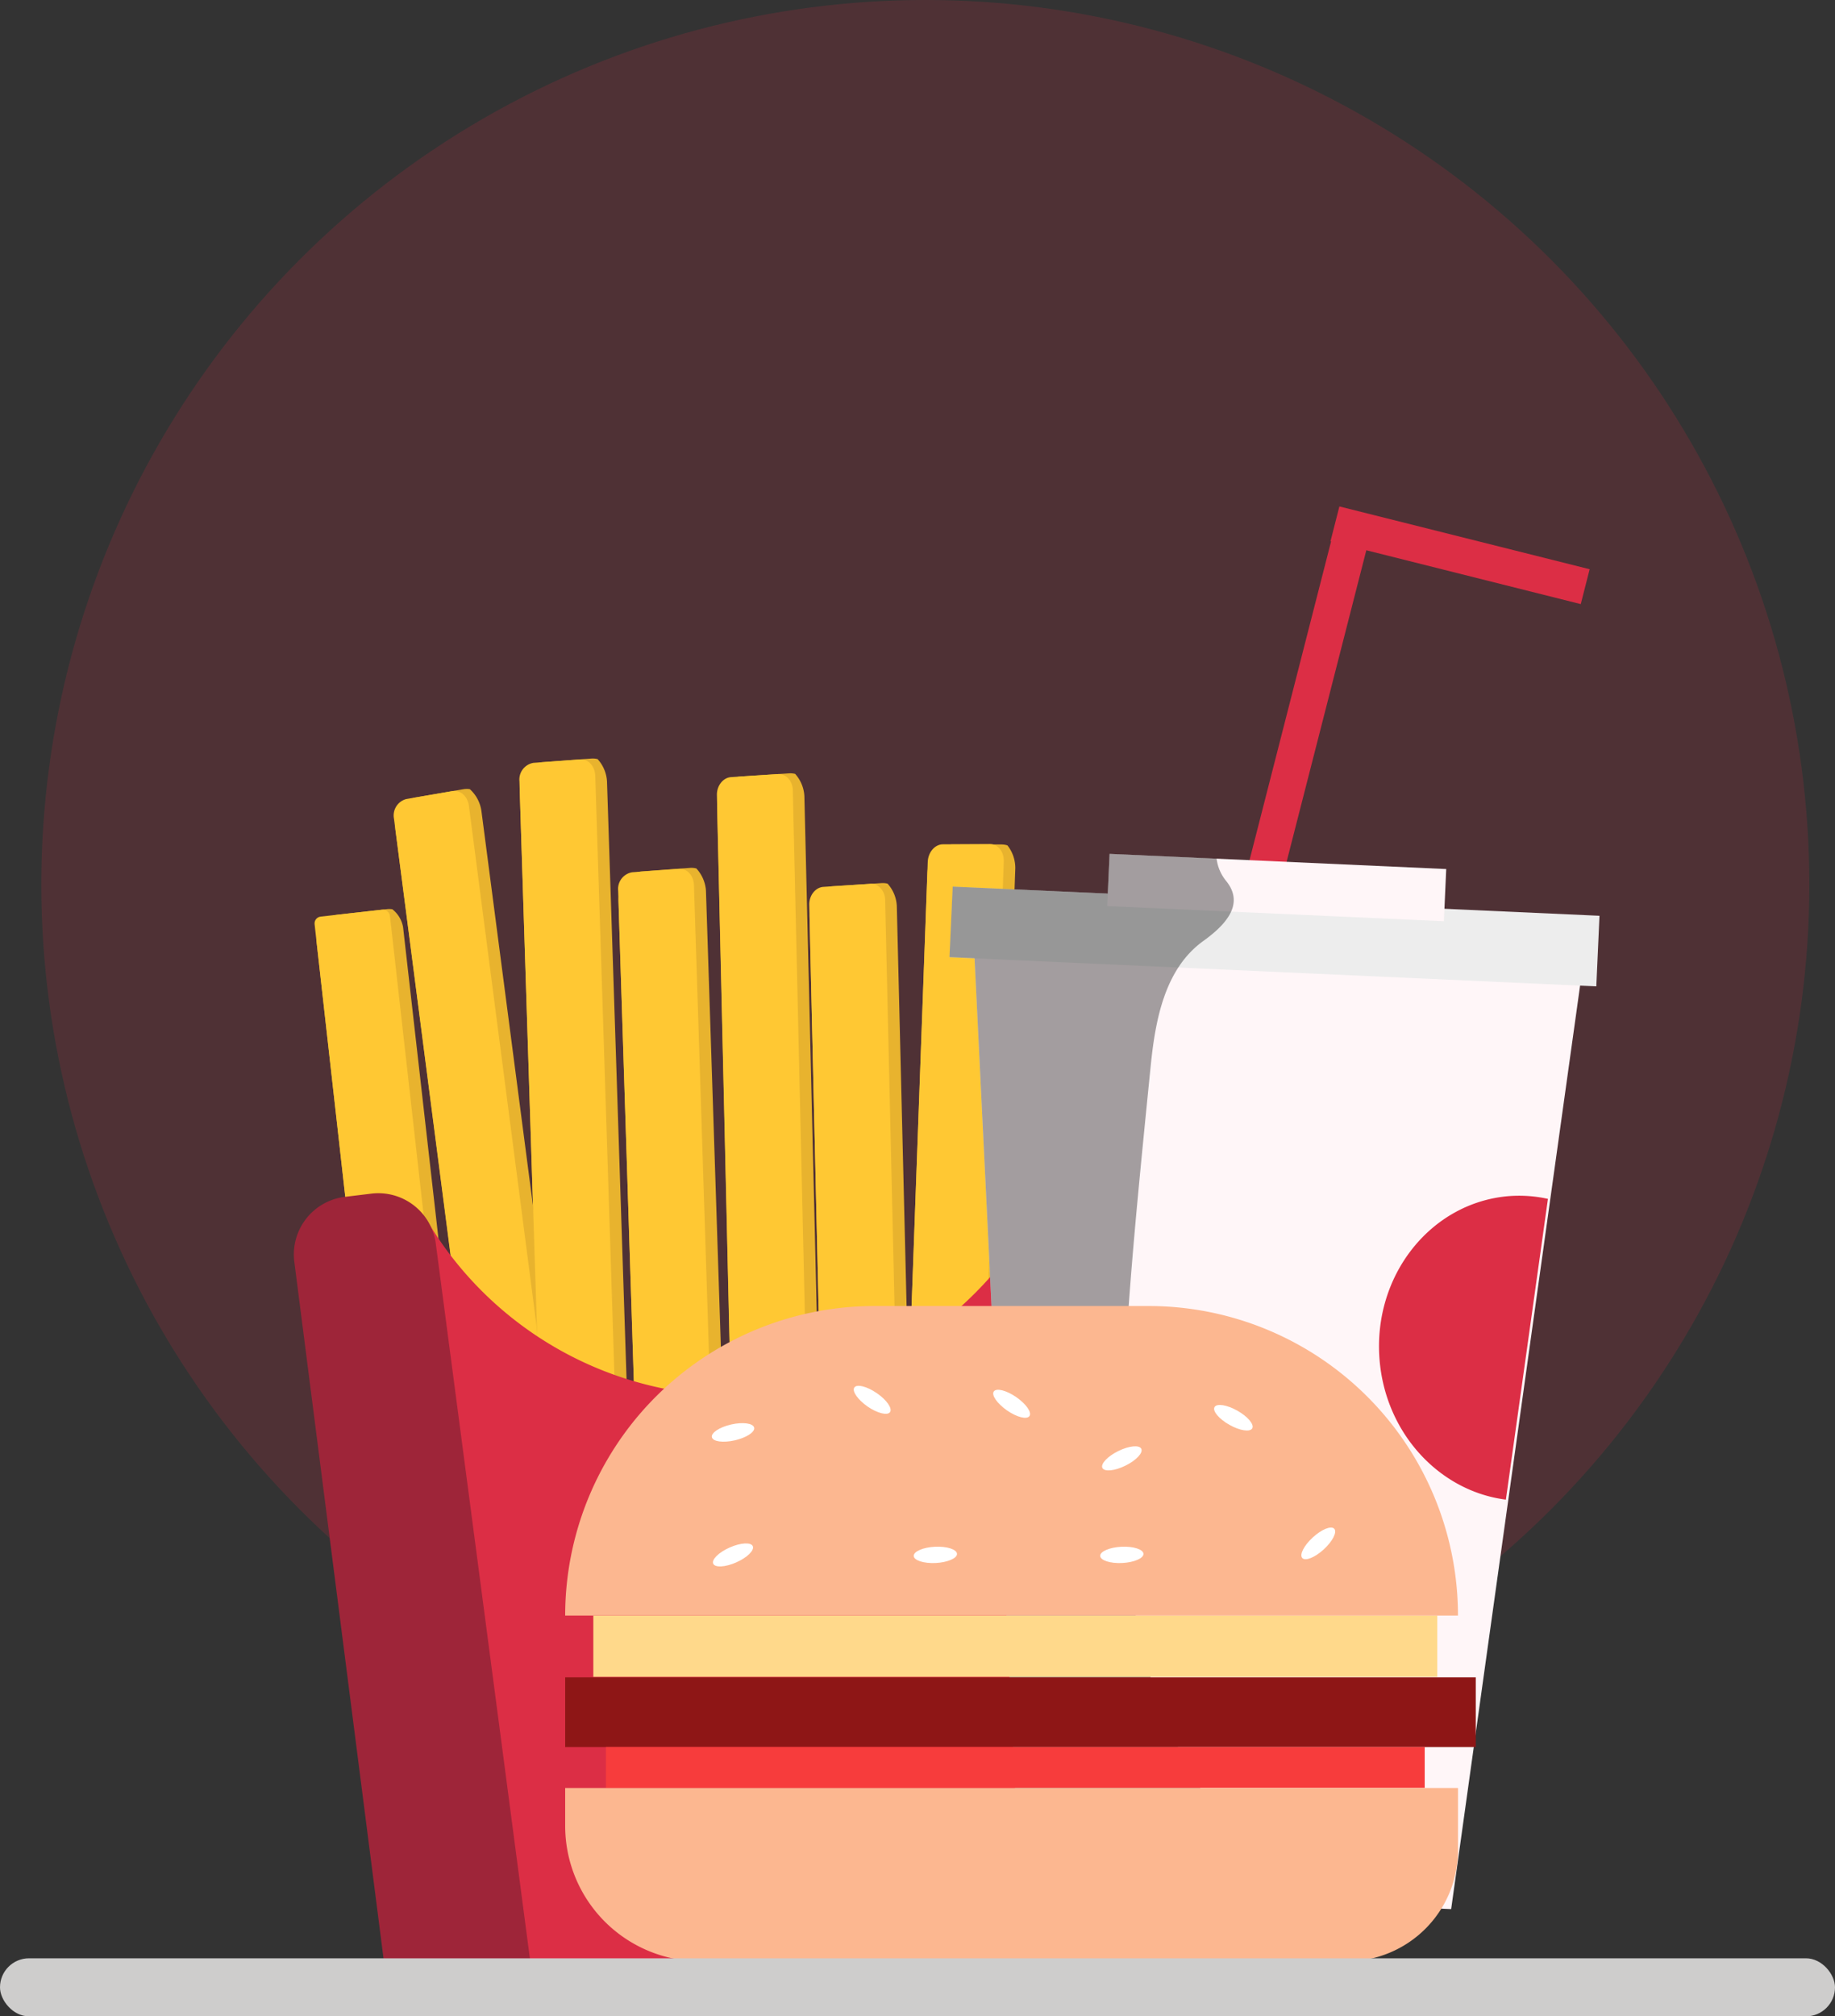 <svg xmlns="http://www.w3.org/2000/svg" xmlns:xlink="http://www.w3.org/1999/xlink" viewBox="0 0 379.58 416.85"><rect x="0" y="0" width="379.58" height="416.85" fill="#333333" stroke="none"/><defs><style>.cls-1{fill:none;}.cls-2{isolation:isolate;}.cls-3,.cls-6{fill:#dc2e45;}.cls-3{opacity:0.17;}.cls-4{fill:#e8b32e;}.cls-5{fill:#ffc833;}.cls-7{fill:#9e2539;}.cls-8{clip-path:url(#clip-path);}.cls-9{fill:#ff4a32;}.cls-10{fill:#fff6f8;}.cls-11{fill:#ededed;}.cls-12{opacity:0.36;mix-blend-mode:multiply;}.cls-13{fill:#fcb790;}.cls-14{fill:#ffd98b;}.cls-15{fill:#8e1616;}.cls-16{fill:#f73c3c;}.cls-17{fill:#fff;}.cls-18{fill:#cecdcc;}</style><clipPath id="clip-path"><polygon class="cls-1" points="328.83 117.68 277.06 104.7 275.22 111.9 275.34 111.93 247.1 222.25 254.39 224.07 282.63 113.76 326.99 124.89 328.83 117.68"/></clipPath></defs><g class="cls-2"><g id="Layer_2" data-name="Layer 2"><g id="Layer_1-2" data-name="Layer 1"><circle class="cls-3" cx="191.41" cy="182.86" r="182.86"/><path class="cls-4" d="M78.92,314,65.47,194.63a5,5,0,0,1,4.41-5.53l10-1.13a4.91,4.91,0,0,1,1.27,0,6,6,0,0,1,2.23,3.72l13.41,118c.31,2.75,2.24,7.44-.5,7.75l-10,1.13a5,5,0,0,1-1.28,0l-1.85-.27A5,5,0,0,1,78.92,314Z"/><rect class="cls-5" x="72.08" y="188.37" width="15.68" height="128.95" rx="1.42" transform="translate(187.66 495.15) rotate(173.57)"/><path class="cls-4" d="M100.42,314.8,81.82,171.67c-.43-3.29,1.44-6.34,4.17-6.81l9.92-1.71a4.22,4.22,0,0,1,1.28,0,7.5,7.5,0,0,1,2.38,4.4l18.5,141.59c.43,3.29,2.57,8.87-.16,9.34L108,320.16a3.92,3.92,0,0,1-1.28,0l-1.86-.25C102.59,319.62,100.77,317.51,100.42,314.8Z"/><path class="cls-5" d="M104,318.89l9.57-1.65c1.64-.29,2.75-2.12,2.5-4.09L97,166.61c-.26-2-1.79-3.35-3.43-3.06L84,165.2a3.51,3.51,0,0,0-2.5,4.08l19,146.54C100.81,317.8,102.34,319.17,104,318.89Z"/><path class="cls-4" d="M112.14,308.2l-4.62-144.26c-.1-3.32,2-6.17,4.81-6.38l10-.74a4.24,4.24,0,0,1,1.28.11,7.47,7.47,0,0,1,1.95,4.6l4.67,142.72c.11,3.32,1.69,9.08-1.07,9.28l-10,.74a4.15,4.15,0,0,1-1.27-.1l-1.83-.44C113.84,313.2,112.23,310.93,112.14,308.2Z"/><path class="cls-5" d="M115.29,312.61l9.69-.71c1.65-.12,2.94-1.84,2.88-3.83l-4.73-147.69c-.06-2-1.46-3.51-3.11-3.38l-9.69.71a3.5,3.5,0,0,0-2.88,3.82l4.73,147.7C112.24,311.22,113.63,312.73,115.29,312.61Z"/><path class="cls-4" d="M132.56,330.8l-4.62-144.26c-.1-3.32,2.05-6.17,4.81-6.38l10-.74a4.24,4.24,0,0,1,1.28.11,7.47,7.47,0,0,1,2,4.6l4.67,142.72c.11,3.32,1.69,9.08-1.07,9.28l-10,.74a4.24,4.24,0,0,1-1.28-.1l-1.82-.44C134.26,335.8,132.65,333.53,132.56,330.8Z"/><path class="cls-5" d="M135.71,335.21l9.69-.71c1.65-.12,2.94-1.84,2.88-3.83L143.55,183c-.06-2-1.46-3.51-3.11-3.38l-9.69.71a3.5,3.5,0,0,0-2.88,3.82l4.73,147.7C132.66,333.82,134.05,335.33,135.71,335.21Z"/><path class="cls-4" d="M151.68,311.15l-3.34-144.29c-.08-3.32,2.1-6.15,4.87-6.33l10-.65a4.15,4.15,0,0,1,1.27.11,7.45,7.45,0,0,1,1.91,4.62l3.42,142.76c.07,3.32,1.61,9.09-1.16,9.27l-10,.65a4.24,4.24,0,0,1-1.28-.11l-1.82-.45C153.34,316.18,151.75,313.89,151.68,311.15Z"/><path class="cls-5" d="M154.79,315.6l9.69-.63a3.52,3.52,0,0,0,2.92-3.8L164,163.44c0-2-1.43-3.52-3.09-3.41l-9.69.63c-1.66.11-3,1.81-2.92,3.8l3.43,147.73C151.75,314.18,153.13,315.71,154.79,315.6Z"/><path class="cls-4" d="M170.8,333.85l-3.34-144.29c-.08-3.32,2.1-6.16,4.87-6.34l10-.65a4.15,4.15,0,0,1,1.27.11,7.45,7.45,0,0,1,1.91,4.62L189,330.06c.07,3.32,1.61,9.09-1.16,9.27l-10,.65a4.24,4.24,0,0,1-1.28-.11l-1.81-.45C172.46,338.87,170.87,336.58,170.8,333.85Z"/><path class="cls-5" d="M173.91,338.29l9.7-.63a3.52,3.52,0,0,0,2.91-3.8L183.1,186.13c0-2-1.43-3.52-3.09-3.41l-9.69.63c-1.66.11-3,1.81-2.92,3.8l3.43,147.73C170.88,336.87,172.26,338.4,173.91,338.29Z"/><path class="cls-4" d="M186.57,324.81l5.26-144.23c.12-3.32,2.46-6,5.23-6l10.07,0a4.14,4.14,0,0,1,1.26.19,7.49,7.49,0,0,1,1.63,4.73l-5.1,142.7c-.12,3.32,1.07,9.17-1.71,9.19l-10.06.05a4.14,4.14,0,0,1-1.26-.19l-1.79-.56C187.92,329.92,186.47,327.54,186.57,324.81Z"/><path class="cls-5" d="M189.4,329.43l9.72-.05c1.66,0,3.06-1.63,3.13-3.62l5.39-147.67c.07-2-1.21-3.6-2.87-3.59l-9.72.05c-1.66,0-3.06,1.63-3.14,3.62l-5.38,147.67C186.45,327.83,187.74,329.44,189.4,329.43Z"/><path class="cls-6" d="M213.64,252c-1.34,2.36-19.5,34.12-57.48,36.42a74,74,0,0,1-66.93-34.63c-.6-1-1.55-1.42-2.11-2.44,6.79,51.61,8.81,102.19,15.59,153.8,35.71,0,96.31.06,132,.06C222.49,352.1,214.08,303.24,213.64,252Z"/><path class="cls-7" d="M109.65,405.18l-30.31-.26L60.85,260.6a12,12,0,0,1,10.67-13.19l5.1-.62a12,12,0,0,1,13.52,10.26Z"/><polygon class="cls-6" points="328.83 117.68 277.06 104.7 275.22 111.9 275.34 111.93 247.1 222.25 254.39 224.07 282.63 113.76 326.99 124.89 328.83 117.68"/><g class="cls-8"><path class="cls-9" d="M275.42,201.21c-26.82-19.63-29.6-42.18-29.7-43.13l3.11-.35-1.56.17,1.56-.17c0,.22,2.8,22.19,28.44,41Z"/><path class="cls-9" d="M272.72,211.77c-26.83-19.62-29.6-42.18-29.71-43.13l3.12-.34-1.56.17,1.56-.18c0,.22,2.79,22.19,28.44,41Z"/><path class="cls-9" d="M270,222.34c-26.83-19.63-29.61-42.19-29.71-43.14l3.11-.34-1.55.17,1.55-.17c0,.22,2.8,22.19,28.45,40.95Z"/></g><polygon class="cls-10" points="300.18 394.68 210.99 390.67 201.44 195.03 327.28 200.69 300.18 394.68"/><rect class="cls-11" x="256.33" y="126.65" width="14.61" height="133.92" transform="translate(58.36 448.26) rotate(-87.42)"/><rect class="cls-10" x="258.69" y="148.63" width="10.8" height="69.71" transform="translate(68.91 439.05) rotate(-87.42)"/><g class="cls-12"><path d="M255.55,380c-29.78-37.53-25.37-81.4-17.53-159.55.92-9.11,2.74-20.07,10.9-25.92,6.12-4.39,8-8.44,4.63-12.51a9,9,0,0,1-1.89-4.51l-22.15-1-.37,8.22-32.07-1.44-.66,14.59,5.18.23L211,390.67l57,2.56A108,108,0,0,1,255.55,380Z"/></g><path class="cls-6" d="M320.2,247.85a27.58,27.58,0,0,0-8.09-.57c-16.19,1.33-28.16,16.47-26.74,33.84,1.25,15.27,12.44,27.16,26.13,28.91Z"/><path class="cls-13" d="M180.93,270h56.66a64,64,0,0,1,64,64v0a0,0,0,0,1,0,0H116.91a0,0,0,0,1,0,0v0A64,64,0,0,1,180.93,270Z"/><rect class="cls-14" x="122.73" y="334.03" width="174.58" height="12.63"/><rect class="cls-15" x="116.91" y="346.77" width="188.36" height="14.4"/><rect class="cls-16" x="125.34" y="361.16" width="169.37" height="8.47"/><path class="cls-13" d="M116.91,369.64H301.6a0,0,0,0,1,0,0v12.83a23,23,0,0,1-23,23H144.91a28,28,0,0,1-28-28v-7.83a0,0,0,0,1,0,0Z"/><path class="cls-17" d="M152,297.77c-2.42.55-4.54.26-4.74-.65s1.58-2.08,4-2.63,4.53-.25,4.74.65S154.41,297.22,152,297.77Z"/><path class="cls-17" d="M152.3,323c-2.26,1-4.4,1.12-4.77.27s1.15-2.35,3.42-3.35,4.4-1.12,4.77-.27S154.57,322,152.3,323Z"/><path class="cls-17" d="M179.46,290.78c-2-1.4-3.26-3.16-2.74-3.93s2.61-.24,4.65,1.16,3.26,3.16,2.74,3.92S181.5,292.18,179.46,290.78Z"/><path class="cls-17" d="M193.57,323.13c-2.48.12-4.52-.54-4.56-1.46s1.92-1.78,4.39-1.9,4.51.54,4.56,1.46S196,323,193.57,323.13Z"/><path class="cls-17" d="M232.8,303c-2.21,1.1-4.34,1.31-4.76.48s1.06-2.4,3.27-3.49,4.35-1.32,4.77-.48S235,301.94,232.8,303Z"/><path class="cls-17" d="M232.14,323.13c-2.47.12-4.51-.54-4.56-1.46s1.93-1.78,4.4-1.9,4.51.54,4.55,1.46S234.61,323,232.14,323.13Z"/><path class="cls-17" d="M254.31,294.56c-2.16-1.21-3.53-2.85-3.08-3.66s2.57-.48,4.73.74,3.53,2.86,3.07,3.66S256.46,295.78,254.31,294.56Z"/><path class="cls-17" d="M271.56,317.84c1.82-1.68,3.81-2.48,4.44-1.79s-.35,2.59-2.17,4.26-3.81,2.48-4.44,1.79S269.73,319.51,271.56,317.84Z"/><path class="cls-17" d="M208.31,291.59c-2-1.4-3.27-3.15-2.74-3.92s2.6-.25,4.64,1.16,3.27,3.15,2.74,3.92S210.35,293,208.31,291.59Z"/><rect class="cls-18" y="404.85" width="379.58" height="12" rx="6"/></g></g></g></svg>